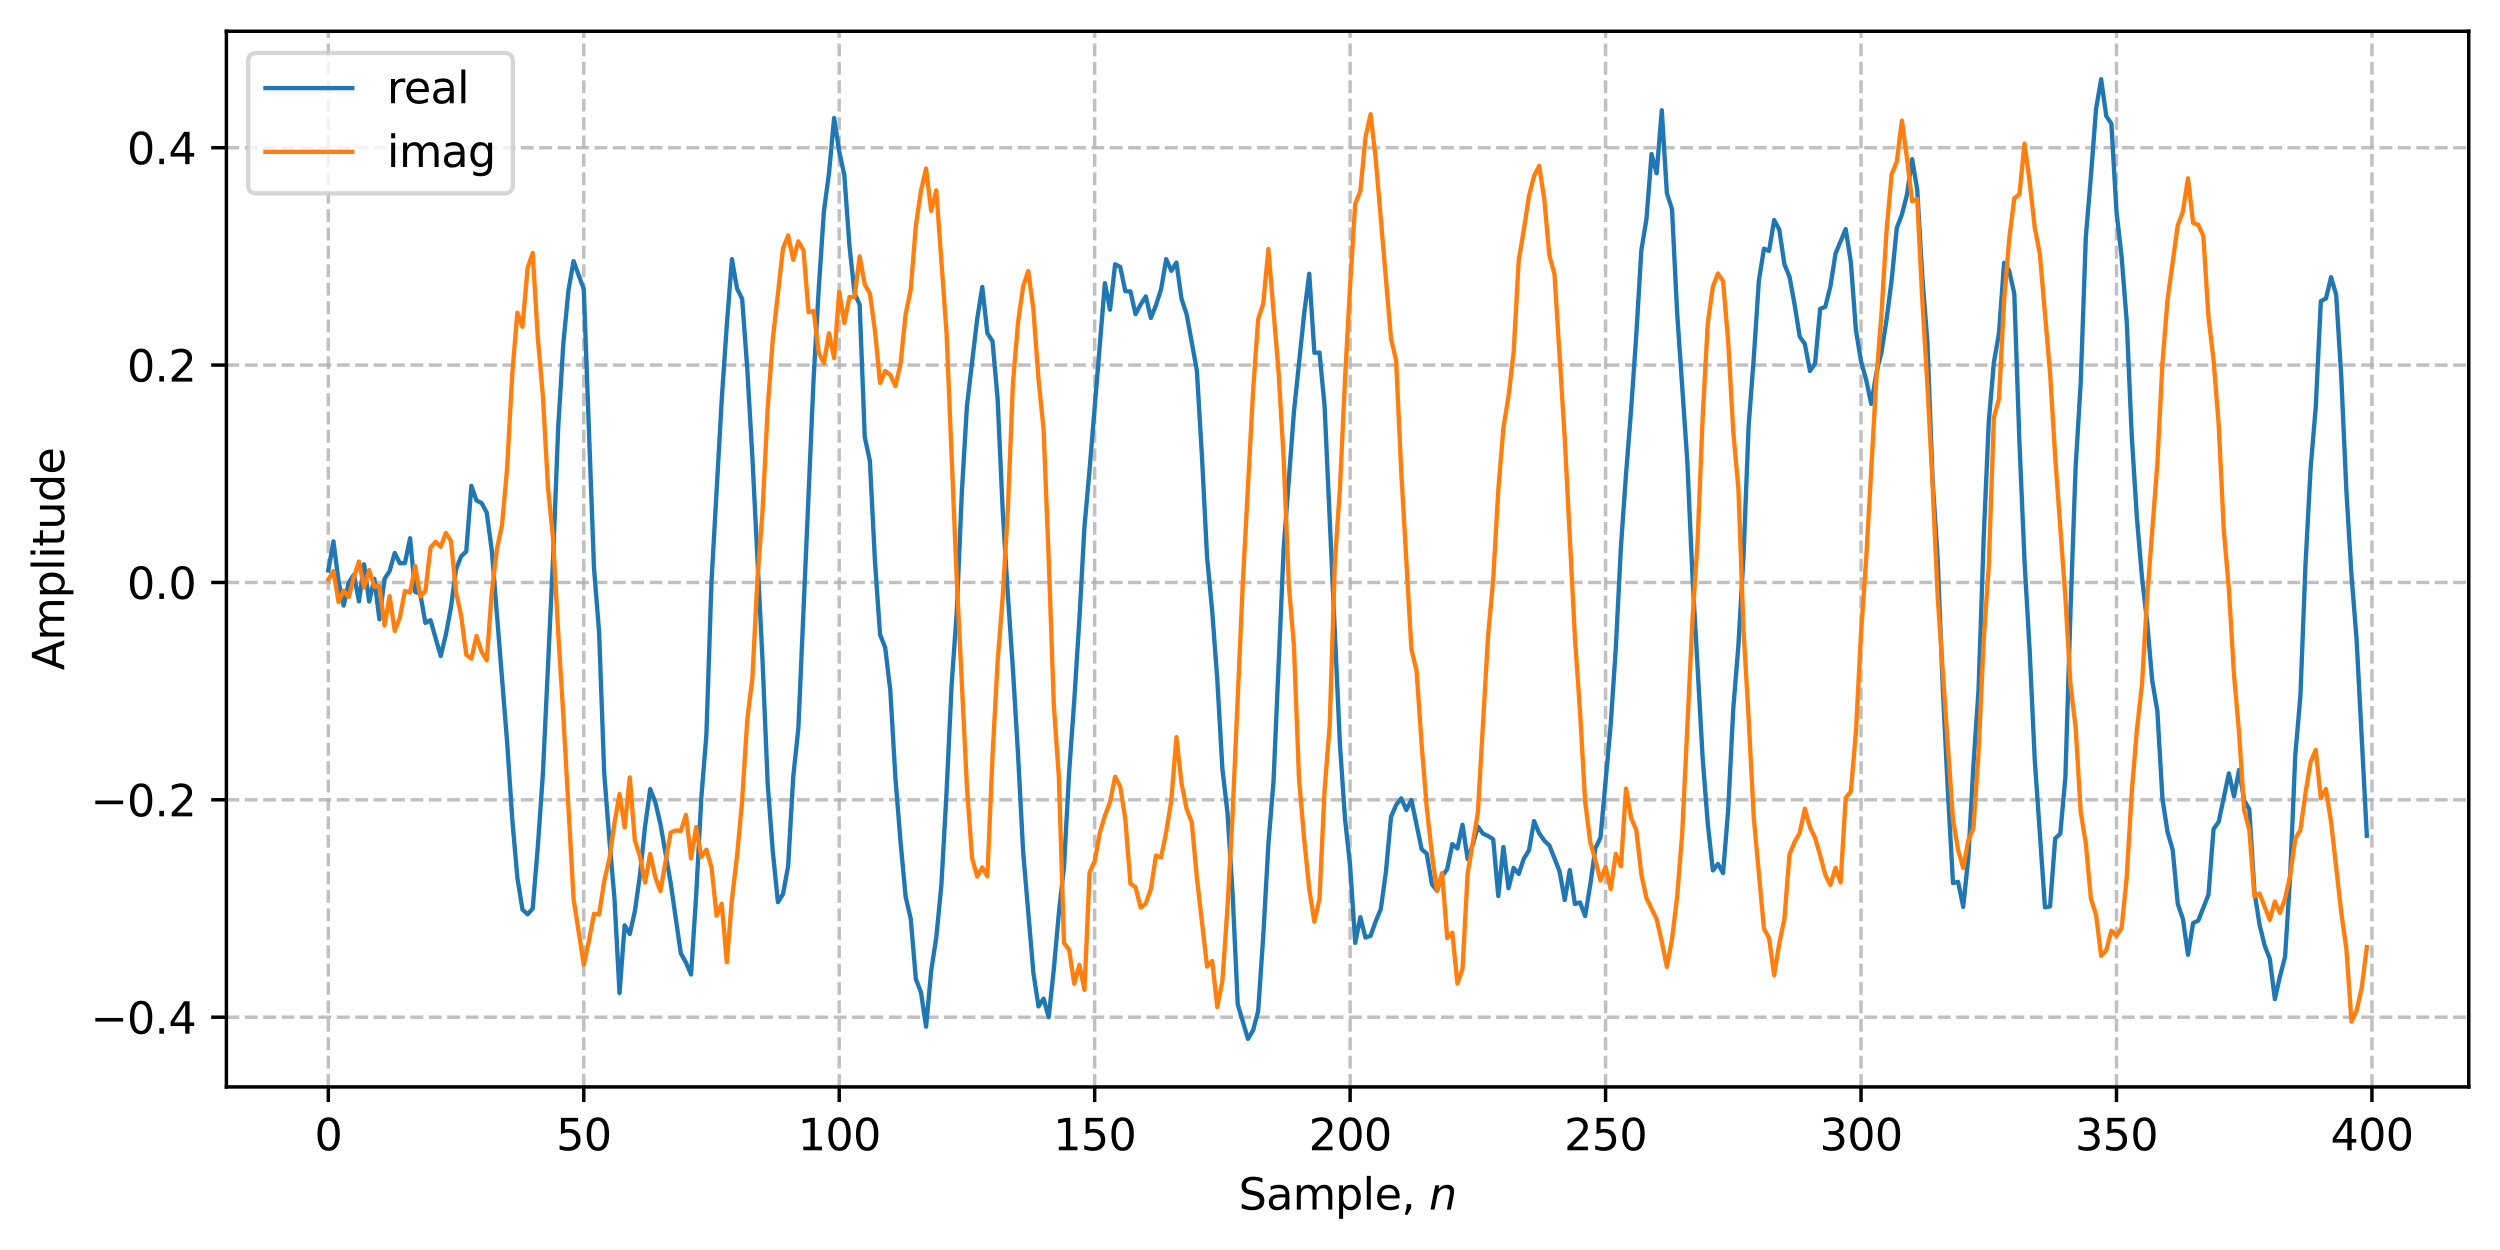 <?xml version="1.0" encoding="utf-8" standalone="no"?>
<!DOCTYPE svg PUBLIC "-//W3C//DTD SVG 1.1//EN"
  "http://www.w3.org/Graphics/SVG/1.1/DTD/svg11.dtd">
<svg xmlns:xlink="http://www.w3.org/1999/xlink" width="576pt" height="288pt" viewBox="0 0 576 288" xmlns="http://www.w3.org/2000/svg" version="1.1">
 <defs>
  <style type="text/css">*{stroke-linejoin: round; stroke-linecap: butt}</style>
 </defs>
 <g id="figure_1">
  <g id="patch_1">
   <path d="M 0 288 
L 576 288 
L 576 0 
L 0 0 
z
" style="fill: #ffffff"/>
  </g>
  <g id="axes_1">
   <g id="patch_2">
    <path d="M 52.161 250.422 
L 568.8 250.422 
L 568.8 7.2 
L 52.161 7.2 
z
" style="fill: #ffffff"/>
   </g>
   <g id="matplotlib.axis_1">
    <g id="xtick_1">
     <g id="line2d_1">
      <path d="M 75.645 250.422 
L 75.645 7.2 
" clip-path="url(#p7a39ee00dd)" style="fill: none; stroke-dasharray: 2.96,1.28; stroke-dashoffset: 0; stroke: #b0b0b0; stroke-opacity: 0.8; stroke-width: 0.8"/>
     </g>
     <g id="line2d_2">
      <defs>
       <path id="m9070fe6931" d="M 0 0 
L 0 3.5 
" style="stroke: #000000; stroke-width: 0.8"/>
      </defs>
      <g>
       <use xlink:href="#m9070fe6931" x="75.645" y="250.422" style="stroke: #000000; stroke-width: 0.8"/>
      </g>
     </g>
     <g id="text_1">
      <!-- 0 -->
      <g transform="translate(72.463 265.02) scale(0.1 -0.1)">
       <defs>
        <path id="DejaVuSans-30" d="M 2034 4250 
Q 1547 4250 1301 3770 
Q 1056 3291 1056 2328 
Q 1056 1369 1301 889 
Q 1547 409 2034 409 
Q 2525 409 2770 889 
Q 3016 1369 3016 2328 
Q 3016 3291 2770 3770 
Q 2525 4250 2034 4250 
z
M 2034 4750 
Q 2819 4750 3233 4129 
Q 3647 3509 3647 2328 
Q 3647 1150 3233 529 
Q 2819 -91 2034 -91 
Q 1250 -91 836 529 
Q 422 1150 422 2328 
Q 422 3509 836 4129 
Q 1250 4750 2034 4750 
z
" transform="scale(0.016)"/>
       </defs>
       <use xlink:href="#DejaVuSans-30"/>
      </g>
     </g>
    </g>
    <g id="xtick_2">
     <g id="line2d_3">
      <path d="M 134.501 250.422 
L 134.501 7.2 
" clip-path="url(#p7a39ee00dd)" style="fill: none; stroke-dasharray: 2.96,1.28; stroke-dashoffset: 0; stroke: #b0b0b0; stroke-opacity: 0.8; stroke-width: 0.8"/>
     </g>
     <g id="line2d_4">
      <g>
       <use xlink:href="#m9070fe6931" x="134.501" y="250.422" style="stroke: #000000; stroke-width: 0.8"/>
      </g>
     </g>
     <g id="text_2">
      <!-- 50 -->
      <g transform="translate(128.138 265.02) scale(0.1 -0.1)">
       <defs>
        <path id="DejaVuSans-35" d="M 691 4666 
L 3169 4666 
L 3169 4134 
L 1269 4134 
L 1269 2991 
Q 1406 3038 1543 3061 
Q 1681 3084 1819 3084 
Q 2600 3084 3056 2656 
Q 3513 2228 3513 1497 
Q 3513 744 3044 326 
Q 2575 -91 1722 -91 
Q 1428 -91 1123 -41 
Q 819 9 494 109 
L 494 744 
Q 775 591 1075 516 
Q 1375 441 1709 441 
Q 2250 441 2565 725 
Q 2881 1009 2881 1497 
Q 2881 1984 2565 2268 
Q 2250 2553 1709 2553 
Q 1456 2553 1204 2497 
Q 953 2441 691 2322 
L 691 4666 
z
" transform="scale(0.016)"/>
       </defs>
       <use xlink:href="#DejaVuSans-35"/>
       <use xlink:href="#DejaVuSans-30" transform="translate(63.623 0)"/>
      </g>
     </g>
    </g>
    <g id="xtick_3">
     <g id="line2d_5">
      <path d="M 193.357 250.422 
L 193.357 7.2 
" clip-path="url(#p7a39ee00dd)" style="fill: none; stroke-dasharray: 2.96,1.28; stroke-dashoffset: 0; stroke: #b0b0b0; stroke-opacity: 0.8; stroke-width: 0.8"/>
     </g>
     <g id="line2d_6">
      <g>
       <use xlink:href="#m9070fe6931" x="193.357" y="250.422" style="stroke: #000000; stroke-width: 0.8"/>
      </g>
     </g>
     <g id="text_3">
      <!-- 100 -->
      <g transform="translate(183.813 265.02) scale(0.1 -0.1)">
       <defs>
        <path id="DejaVuSans-31" d="M 794 531 
L 1825 531 
L 1825 4091 
L 703 3866 
L 703 4441 
L 1819 4666 
L 2450 4666 
L 2450 531 
L 3481 531 
L 3481 0 
L 794 0 
L 794 531 
z
" transform="scale(0.016)"/>
       </defs>
       <use xlink:href="#DejaVuSans-31"/>
       <use xlink:href="#DejaVuSans-30" transform="translate(63.623 0)"/>
       <use xlink:href="#DejaVuSans-30" transform="translate(127.246 0)"/>
      </g>
     </g>
    </g>
    <g id="xtick_4">
     <g id="line2d_7">
      <path d="M 252.213 250.422 
L 252.213 7.2 
" clip-path="url(#p7a39ee00dd)" style="fill: none; stroke-dasharray: 2.96,1.28; stroke-dashoffset: 0; stroke: #b0b0b0; stroke-opacity: 0.8; stroke-width: 0.8"/>
     </g>
     <g id="line2d_8">
      <g>
       <use xlink:href="#m9070fe6931" x="252.213" y="250.422" style="stroke: #000000; stroke-width: 0.8"/>
      </g>
     </g>
     <g id="text_4">
      <!-- 150 -->
      <g transform="translate(242.669 265.02) scale(0.1 -0.1)">
       <use xlink:href="#DejaVuSans-31"/>
       <use xlink:href="#DejaVuSans-35" transform="translate(63.623 0)"/>
       <use xlink:href="#DejaVuSans-30" transform="translate(127.246 0)"/>
      </g>
     </g>
    </g>
    <g id="xtick_5">
     <g id="line2d_9">
      <path d="M 311.069 250.422 
L 311.069 7.2 
" clip-path="url(#p7a39ee00dd)" style="fill: none; stroke-dasharray: 2.96,1.28; stroke-dashoffset: 0; stroke: #b0b0b0; stroke-opacity: 0.8; stroke-width: 0.8"/>
     </g>
     <g id="line2d_10">
      <g>
       <use xlink:href="#m9070fe6931" x="311.069" y="250.422" style="stroke: #000000; stroke-width: 0.8"/>
      </g>
     </g>
     <g id="text_5">
      <!-- 200 -->
      <g transform="translate(301.525 265.02) scale(0.1 -0.1)">
       <defs>
        <path id="DejaVuSans-32" d="M 1228 531 
L 3431 531 
L 3431 0 
L 469 0 
L 469 531 
Q 828 903 1448 1529 
Q 2069 2156 2228 2338 
Q 2531 2678 2651 2914 
Q 2772 3150 2772 3378 
Q 2772 3750 2511 3984 
Q 2250 4219 1831 4219 
Q 1534 4219 1204 4116 
Q 875 4013 500 3803 
L 500 4441 
Q 881 4594 1212 4672 
Q 1544 4750 1819 4750 
Q 2544 4750 2975 4387 
Q 3406 4025 3406 3419 
Q 3406 3131 3298 2873 
Q 3191 2616 2906 2266 
Q 2828 2175 2409 1742 
Q 1991 1309 1228 531 
z
" transform="scale(0.016)"/>
       </defs>
       <use xlink:href="#DejaVuSans-32"/>
       <use xlink:href="#DejaVuSans-30" transform="translate(63.623 0)"/>
       <use xlink:href="#DejaVuSans-30" transform="translate(127.246 0)"/>
      </g>
     </g>
    </g>
    <g id="xtick_6">
     <g id="line2d_11">
      <path d="M 369.925 250.422 
L 369.925 7.2 
" clip-path="url(#p7a39ee00dd)" style="fill: none; stroke-dasharray: 2.96,1.28; stroke-dashoffset: 0; stroke: #b0b0b0; stroke-opacity: 0.8; stroke-width: 0.8"/>
     </g>
     <g id="line2d_12">
      <g>
       <use xlink:href="#m9070fe6931" x="369.925" y="250.422" style="stroke: #000000; stroke-width: 0.8"/>
      </g>
     </g>
     <g id="text_6">
      <!-- 250 -->
      <g transform="translate(360.381 265.02) scale(0.1 -0.1)">
       <use xlink:href="#DejaVuSans-32"/>
       <use xlink:href="#DejaVuSans-35" transform="translate(63.623 0)"/>
       <use xlink:href="#DejaVuSans-30" transform="translate(127.246 0)"/>
      </g>
     </g>
    </g>
    <g id="xtick_7">
     <g id="line2d_13">
      <path d="M 428.781 250.422 
L 428.781 7.2 
" clip-path="url(#p7a39ee00dd)" style="fill: none; stroke-dasharray: 2.96,1.28; stroke-dashoffset: 0; stroke: #b0b0b0; stroke-opacity: 0.8; stroke-width: 0.8"/>
     </g>
     <g id="line2d_14">
      <g>
       <use xlink:href="#m9070fe6931" x="428.781" y="250.422" style="stroke: #000000; stroke-width: 0.8"/>
      </g>
     </g>
     <g id="text_7">
      <!-- 300 -->
      <g transform="translate(419.238 265.02) scale(0.1 -0.1)">
       <defs>
        <path id="DejaVuSans-33" d="M 2597 2516 
Q 3050 2419 3304 2112 
Q 3559 1806 3559 1356 
Q 3559 666 3084 287 
Q 2609 -91 1734 -91 
Q 1441 -91 1130 -33 
Q 819 25 488 141 
L 488 750 
Q 750 597 1062 519 
Q 1375 441 1716 441 
Q 2309 441 2620 675 
Q 2931 909 2931 1356 
Q 2931 1769 2642 2001 
Q 2353 2234 1838 2234 
L 1294 2234 
L 1294 2753 
L 1863 2753 
Q 2328 2753 2575 2939 
Q 2822 3125 2822 3475 
Q 2822 3834 2567 4026 
Q 2313 4219 1838 4219 
Q 1578 4219 1281 4162 
Q 984 4106 628 3988 
L 628 4550 
Q 988 4650 1302 4700 
Q 1616 4750 1894 4750 
Q 2613 4750 3031 4423 
Q 3450 4097 3450 3541 
Q 3450 3153 3228 2886 
Q 3006 2619 2597 2516 
z
" transform="scale(0.016)"/>
       </defs>
       <use xlink:href="#DejaVuSans-33"/>
       <use xlink:href="#DejaVuSans-30" transform="translate(63.623 0)"/>
       <use xlink:href="#DejaVuSans-30" transform="translate(127.246 0)"/>
      </g>
     </g>
    </g>
    <g id="xtick_8">
     <g id="line2d_15">
      <path d="M 487.637 250.422 
L 487.637 7.2 
" clip-path="url(#p7a39ee00dd)" style="fill: none; stroke-dasharray: 2.96,1.28; stroke-dashoffset: 0; stroke: #b0b0b0; stroke-opacity: 0.8; stroke-width: 0.8"/>
     </g>
     <g id="line2d_16">
      <g>
       <use xlink:href="#m9070fe6931" x="487.637" y="250.422" style="stroke: #000000; stroke-width: 0.8"/>
      </g>
     </g>
     <g id="text_8">
      <!-- 350 -->
      <g transform="translate(478.094 265.02) scale(0.1 -0.1)">
       <use xlink:href="#DejaVuSans-33"/>
       <use xlink:href="#DejaVuSans-35" transform="translate(63.623 0)"/>
       <use xlink:href="#DejaVuSans-30" transform="translate(127.246 0)"/>
      </g>
     </g>
    </g>
    <g id="xtick_9">
     <g id="line2d_17">
      <path d="M 546.494 250.422 
L 546.494 7.2 
" clip-path="url(#p7a39ee00dd)" style="fill: none; stroke-dasharray: 2.96,1.28; stroke-dashoffset: 0; stroke: #b0b0b0; stroke-opacity: 0.8; stroke-width: 0.8"/>
     </g>
     <g id="line2d_18">
      <g>
       <use xlink:href="#m9070fe6931" x="546.494" y="250.422" style="stroke: #000000; stroke-width: 0.8"/>
      </g>
     </g>
     <g id="text_9">
      <!-- 400 -->
      <g transform="translate(536.95 265.02) scale(0.1 -0.1)">
       <defs>
        <path id="DejaVuSans-34" d="M 2419 4116 
L 825 1625 
L 2419 1625 
L 2419 4116 
z
M 2253 4666 
L 3047 4666 
L 3047 1625 
L 3713 1625 
L 3713 1100 
L 3047 1100 
L 3047 0 
L 2419 0 
L 2419 1100 
L 313 1100 
L 313 1709 
L 2253 4666 
z
" transform="scale(0.016)"/>
       </defs>
       <use xlink:href="#DejaVuSans-34"/>
       <use xlink:href="#DejaVuSans-30" transform="translate(63.623 0)"/>
       <use xlink:href="#DejaVuSans-30" transform="translate(127.246 0)"/>
      </g>
     </g>
    </g>
    <g id="text_10">
     <!-- Sample, $n$ -->
     <g transform="translate(285.38 278.7) scale(0.1 -0.1)">
      <defs>
       <path id="DejaVuSans-53" d="M 3425 4513 
L 3425 3897 
Q 3066 4069 2747 4153 
Q 2428 4238 2131 4238 
Q 1616 4238 1336 4038 
Q 1056 3838 1056 3469 
Q 1056 3159 1242 3001 
Q 1428 2844 1947 2747 
L 2328 2669 
Q 3034 2534 3370 2195 
Q 3706 1856 3706 1288 
Q 3706 609 3251 259 
Q 2797 -91 1919 -91 
Q 1588 -91 1214 -16 
Q 841 59 441 206 
L 441 856 
Q 825 641 1194 531 
Q 1563 422 1919 422 
Q 2459 422 2753 634 
Q 3047 847 3047 1241 
Q 3047 1584 2836 1778 
Q 2625 1972 2144 2069 
L 1759 2144 
Q 1053 2284 737 2584 
Q 422 2884 422 3419 
Q 422 4038 858 4394 
Q 1294 4750 2059 4750 
Q 2388 4750 2728 4690 
Q 3069 4631 3425 4513 
z
" transform="scale(0.016)"/>
       <path id="DejaVuSans-61" d="M 2194 1759 
Q 1497 1759 1228 1600 
Q 959 1441 959 1056 
Q 959 750 1161 570 
Q 1363 391 1709 391 
Q 2188 391 2477 730 
Q 2766 1069 2766 1631 
L 2766 1759 
L 2194 1759 
z
M 3341 1997 
L 3341 0 
L 2766 0 
L 2766 531 
Q 2569 213 2275 61 
Q 1981 -91 1556 -91 
Q 1019 -91 701 211 
Q 384 513 384 1019 
Q 384 1609 779 1909 
Q 1175 2209 1959 2209 
L 2766 2209 
L 2766 2266 
Q 2766 2663 2505 2880 
Q 2244 3097 1772 3097 
Q 1472 3097 1187 3025 
Q 903 2953 641 2809 
L 641 3341 
Q 956 3463 1253 3523 
Q 1550 3584 1831 3584 
Q 2591 3584 2966 3190 
Q 3341 2797 3341 1997 
z
" transform="scale(0.016)"/>
       <path id="DejaVuSans-6d" d="M 3328 2828 
Q 3544 3216 3844 3400 
Q 4144 3584 4550 3584 
Q 5097 3584 5394 3201 
Q 5691 2819 5691 2113 
L 5691 0 
L 5113 0 
L 5113 2094 
Q 5113 2597 4934 2840 
Q 4756 3084 4391 3084 
Q 3944 3084 3684 2787 
Q 3425 2491 3425 1978 
L 3425 0 
L 2847 0 
L 2847 2094 
Q 2847 2600 2669 2842 
Q 2491 3084 2119 3084 
Q 1678 3084 1418 2786 
Q 1159 2488 1159 1978 
L 1159 0 
L 581 0 
L 581 3500 
L 1159 3500 
L 1159 2956 
Q 1356 3278 1631 3431 
Q 1906 3584 2284 3584 
Q 2666 3584 2933 3390 
Q 3200 3197 3328 2828 
z
" transform="scale(0.016)"/>
       <path id="DejaVuSans-70" d="M 1159 525 
L 1159 -1331 
L 581 -1331 
L 581 3500 
L 1159 3500 
L 1159 2969 
Q 1341 3281 1617 3432 
Q 1894 3584 2278 3584 
Q 2916 3584 3314 3078 
Q 3713 2572 3713 1747 
Q 3713 922 3314 415 
Q 2916 -91 2278 -91 
Q 1894 -91 1617 61 
Q 1341 213 1159 525 
z
M 3116 1747 
Q 3116 2381 2855 2742 
Q 2594 3103 2138 3103 
Q 1681 3103 1420 2742 
Q 1159 2381 1159 1747 
Q 1159 1113 1420 752 
Q 1681 391 2138 391 
Q 2594 391 2855 752 
Q 3116 1113 3116 1747 
z
" transform="scale(0.016)"/>
       <path id="DejaVuSans-6c" d="M 603 4863 
L 1178 4863 
L 1178 0 
L 603 0 
L 603 4863 
z
" transform="scale(0.016)"/>
       <path id="DejaVuSans-65" d="M 3597 1894 
L 3597 1613 
L 953 1613 
Q 991 1019 1311 708 
Q 1631 397 2203 397 
Q 2534 397 2845 478 
Q 3156 559 3463 722 
L 3463 178 
Q 3153 47 2828 -22 
Q 2503 -91 2169 -91 
Q 1331 -91 842 396 
Q 353 884 353 1716 
Q 353 2575 817 3079 
Q 1281 3584 2069 3584 
Q 2775 3584 3186 3129 
Q 3597 2675 3597 1894 
z
M 3022 2063 
Q 3016 2534 2758 2815 
Q 2500 3097 2075 3097 
Q 1594 3097 1305 2825 
Q 1016 2553 972 2059 
L 3022 2063 
z
" transform="scale(0.016)"/>
       <path id="DejaVuSans-2c" d="M 750 794 
L 1409 794 
L 1409 256 
L 897 -744 
L 494 -744 
L 750 256 
L 750 794 
z
" transform="scale(0.016)"/>
       <path id="DejaVuSans-20" transform="scale(0.016)"/>
       <path id="DejaVuSans-Oblique-6e" d="M 3566 2113 
L 3156 0 
L 2578 0 
L 2988 2091 
Q 3016 2238 3031 2350 
Q 3047 2463 3047 2528 
Q 3047 2791 2881 2937 
Q 2716 3084 2419 3084 
Q 1956 3084 1622 2776 
Q 1288 2469 1184 1941 
L 800 0 
L 225 0 
L 903 3500 
L 1478 3500 
L 1363 2950 
Q 1603 3253 1940 3418 
Q 2278 3584 2650 3584 
Q 3113 3584 3367 3334 
Q 3622 3084 3622 2631 
Q 3622 2519 3608 2391 
Q 3594 2263 3566 2113 
z
" transform="scale(0.016)"/>
      </defs>
      <use xlink:href="#DejaVuSans-53" transform="translate(0 0.016)"/>
      <use xlink:href="#DejaVuSans-61" transform="translate(63.477 0.016)"/>
      <use xlink:href="#DejaVuSans-6d" transform="translate(124.756 0.016)"/>
      <use xlink:href="#DejaVuSans-70" transform="translate(222.168 0.016)"/>
      <use xlink:href="#DejaVuSans-6c" transform="translate(285.645 0.016)"/>
      <use xlink:href="#DejaVuSans-65" transform="translate(313.428 0.016)"/>
      <use xlink:href="#DejaVuSans-2c" transform="translate(374.951 0.016)"/>
      <use xlink:href="#DejaVuSans-20" transform="translate(406.738 0.016)"/>
      <use xlink:href="#DejaVuSans-Oblique-6e" transform="translate(438.525 0.016)"/>
     </g>
    </g>
   </g>
   <g id="matplotlib.axis_2">
    <g id="ytick_1">
     <g id="line2d_19">
      <path d="M 52.161 234.362 
L 568.8 234.362 
" clip-path="url(#p7a39ee00dd)" style="fill: none; stroke-dasharray: 2.96,1.28; stroke-dashoffset: 0; stroke: #b0b0b0; stroke-opacity: 0.8; stroke-width: 0.8"/>
     </g>
     <g id="line2d_20">
      <defs>
       <path id="m1b3ae378a0" d="M 0 0 
L -3.5 0 
" style="stroke: #000000; stroke-width: 0.8"/>
      </defs>
      <g>
       <use xlink:href="#m1b3ae378a0" x="52.161" y="234.362" style="stroke: #000000; stroke-width: 0.8"/>
      </g>
     </g>
     <g id="text_11">
      <!-- −0.4 -->
      <g transform="translate(20.878 238.161) scale(0.1 -0.1)">
       <defs>
        <path id="DejaVuSans-2212" d="M 678 2272 
L 4684 2272 
L 4684 1741 
L 678 1741 
L 678 2272 
z
" transform="scale(0.016)"/>
        <path id="DejaVuSans-2e" d="M 684 794 
L 1344 794 
L 1344 0 
L 684 0 
L 684 794 
z
" transform="scale(0.016)"/>
       </defs>
       <use xlink:href="#DejaVuSans-2212"/>
       <use xlink:href="#DejaVuSans-30" transform="translate(83.789 0)"/>
       <use xlink:href="#DejaVuSans-2e" transform="translate(147.412 0)"/>
       <use xlink:href="#DejaVuSans-34" transform="translate(179.199 0)"/>
      </g>
     </g>
    </g>
    <g id="ytick_2">
     <g id="line2d_21">
      <path d="M 52.161 184.28 
L 568.8 184.28 
" clip-path="url(#p7a39ee00dd)" style="fill: none; stroke-dasharray: 2.96,1.28; stroke-dashoffset: 0; stroke: #b0b0b0; stroke-opacity: 0.8; stroke-width: 0.8"/>
     </g>
     <g id="line2d_22">
      <g>
       <use xlink:href="#m1b3ae378a0" x="52.161" y="184.28" style="stroke: #000000; stroke-width: 0.8"/>
      </g>
     </g>
     <g id="text_12">
      <!-- −0.2 -->
      <g transform="translate(20.878 188.08) scale(0.1 -0.1)">
       <use xlink:href="#DejaVuSans-2212"/>
       <use xlink:href="#DejaVuSans-30" transform="translate(83.789 0)"/>
       <use xlink:href="#DejaVuSans-2e" transform="translate(147.412 0)"/>
       <use xlink:href="#DejaVuSans-32" transform="translate(179.199 0)"/>
      </g>
     </g>
    </g>
    <g id="ytick_3">
     <g id="line2d_23">
      <path d="M 52.161 134.199 
L 568.8 134.199 
" clip-path="url(#p7a39ee00dd)" style="fill: none; stroke-dasharray: 2.96,1.28; stroke-dashoffset: 0; stroke: #b0b0b0; stroke-opacity: 0.8; stroke-width: 0.8"/>
     </g>
     <g id="line2d_24">
      <g>
       <use xlink:href="#m1b3ae378a0" x="52.161" y="134.199" style="stroke: #000000; stroke-width: 0.8"/>
      </g>
     </g>
     <g id="text_13">
      <!-- 0.0 -->
      <g transform="translate(29.258 137.998) scale(0.1 -0.1)">
       <use xlink:href="#DejaVuSans-30"/>
       <use xlink:href="#DejaVuSans-2e" transform="translate(63.623 0)"/>
       <use xlink:href="#DejaVuSans-30" transform="translate(95.41 0)"/>
      </g>
     </g>
    </g>
    <g id="ytick_4">
     <g id="line2d_25">
      <path d="M 52.161 84.117 
L 568.8 84.117 
" clip-path="url(#p7a39ee00dd)" style="fill: none; stroke-dasharray: 2.96,1.28; stroke-dashoffset: 0; stroke: #b0b0b0; stroke-opacity: 0.8; stroke-width: 0.8"/>
     </g>
     <g id="line2d_26">
      <g>
       <use xlink:href="#m1b3ae378a0" x="52.161" y="84.117" style="stroke: #000000; stroke-width: 0.8"/>
      </g>
     </g>
     <g id="text_14">
      <!-- 0.2 -->
      <g transform="translate(29.258 87.916) scale(0.1 -0.1)">
       <use xlink:href="#DejaVuSans-30"/>
       <use xlink:href="#DejaVuSans-2e" transform="translate(63.623 0)"/>
       <use xlink:href="#DejaVuSans-32" transform="translate(95.41 0)"/>
      </g>
     </g>
    </g>
    <g id="ytick_5">
     <g id="line2d_27">
      <path d="M 52.161 34.035 
L 568.8 34.035 
" clip-path="url(#p7a39ee00dd)" style="fill: none; stroke-dasharray: 2.96,1.28; stroke-dashoffset: 0; stroke: #b0b0b0; stroke-opacity: 0.8; stroke-width: 0.8"/>
     </g>
     <g id="line2d_28">
      <g>
       <use xlink:href="#m1b3ae378a0" x="52.161" y="34.035" style="stroke: #000000; stroke-width: 0.8"/>
      </g>
     </g>
     <g id="text_15">
      <!-- 0.4 -->
      <g transform="translate(29.258 37.835) scale(0.1 -0.1)">
       <use xlink:href="#DejaVuSans-30"/>
       <use xlink:href="#DejaVuSans-2e" transform="translate(63.623 0)"/>
       <use xlink:href="#DejaVuSans-34" transform="translate(95.41 0)"/>
      </g>
     </g>
    </g>
    <g id="text_16">
     <!-- Amplitude -->
     <g transform="translate(14.798 154.434) rotate(-90) scale(0.1 -0.1)">
      <defs>
       <path id="DejaVuSans-41" d="M 2188 4044 
L 1331 1722 
L 3047 1722 
L 2188 4044 
z
M 1831 4666 
L 2547 4666 
L 4325 0 
L 3669 0 
L 3244 1197 
L 1141 1197 
L 716 0 
L 50 0 
L 1831 4666 
z
" transform="scale(0.016)"/>
       <path id="DejaVuSans-69" d="M 603 3500 
L 1178 3500 
L 1178 0 
L 603 0 
L 603 3500 
z
M 603 4863 
L 1178 4863 
L 1178 4134 
L 603 4134 
L 603 4863 
z
" transform="scale(0.016)"/>
       <path id="DejaVuSans-74" d="M 1172 4494 
L 1172 3500 
L 2356 3500 
L 2356 3053 
L 1172 3053 
L 1172 1153 
Q 1172 725 1289 603 
Q 1406 481 1766 481 
L 2356 481 
L 2356 0 
L 1766 0 
Q 1100 0 847 248 
Q 594 497 594 1153 
L 594 3053 
L 172 3053 
L 172 3500 
L 594 3500 
L 594 4494 
L 1172 4494 
z
" transform="scale(0.016)"/>
       <path id="DejaVuSans-75" d="M 544 1381 
L 544 3500 
L 1119 3500 
L 1119 1403 
Q 1119 906 1312 657 
Q 1506 409 1894 409 
Q 2359 409 2629 706 
Q 2900 1003 2900 1516 
L 2900 3500 
L 3475 3500 
L 3475 0 
L 2900 0 
L 2900 538 
Q 2691 219 2414 64 
Q 2138 -91 1772 -91 
Q 1169 -91 856 284 
Q 544 659 544 1381 
z
M 1991 3584 
L 1991 3584 
z
" transform="scale(0.016)"/>
       <path id="DejaVuSans-64" d="M 2906 2969 
L 2906 4863 
L 3481 4863 
L 3481 0 
L 2906 0 
L 2906 525 
Q 2725 213 2448 61 
Q 2172 -91 1784 -91 
Q 1150 -91 751 415 
Q 353 922 353 1747 
Q 353 2572 751 3078 
Q 1150 3584 1784 3584 
Q 2172 3584 2448 3432 
Q 2725 3281 2906 2969 
z
M 947 1747 
Q 947 1113 1208 752 
Q 1469 391 1925 391 
Q 2381 391 2643 752 
Q 2906 1113 2906 1747 
Q 2906 2381 2643 2742 
Q 2381 3103 1925 3103 
Q 1469 3103 1208 2742 
Q 947 2381 947 1747 
z
" transform="scale(0.016)"/>
      </defs>
      <use xlink:href="#DejaVuSans-41"/>
      <use xlink:href="#DejaVuSans-6d" transform="translate(68.408 0)"/>
      <use xlink:href="#DejaVuSans-70" transform="translate(165.82 0)"/>
      <use xlink:href="#DejaVuSans-6c" transform="translate(229.297 0)"/>
      <use xlink:href="#DejaVuSans-69" transform="translate(257.08 0)"/>
      <use xlink:href="#DejaVuSans-74" transform="translate(284.863 0)"/>
      <use xlink:href="#DejaVuSans-75" transform="translate(324.072 0)"/>
      <use xlink:href="#DejaVuSans-64" transform="translate(387.451 0)"/>
      <use xlink:href="#DejaVuSans-65" transform="translate(450.928 0)"/>
     </g>
    </g>
   </g>
   <g id="line2d_29">
    <path d="M 75.645 131.444 
L 76.822 124.725 
L 77.999 133.923 
L 79.176 139.525 
L 80.353 134.224 
L 81.53 132.436 
L 82.707 138.554 
L 83.884 130.026 
L 85.062 138.592 
L 86.239 133.348 
L 87.416 142.687 
L 88.593 133.392 
L 89.77 131.556 
L 90.947 127.416 
L 92.124 129.768 
L 93.301 129.723 
L 94.478 124.01 
L 95.656 136.36 
L 96.833 136.796 
L 98.01 143.519 
L 99.187 142.902 
L 101.541 151.148 
L 102.718 146.281 
L 103.895 139.936 
L 105.073 131.215 
L 106.25 128.159 
L 107.427 127.059 
L 108.604 111.939 
L 109.781 115.315 
L 110.958 115.904 
L 112.135 118.088 
L 113.312 126.818 
L 116.844 171.038 
L 118.021 188.692 
L 119.198 202.2 
L 120.375 209.56 
L 121.552 210.652 
L 122.729 209.36 
L 123.907 195.179 
L 125.084 178.283 
L 127.438 128.464 
L 128.615 98.355 
L 129.792 79.207 
L 130.969 66.907 
L 132.146 60.14 
L 134.501 66.633 
L 136.855 130.842 
L 138.032 145.639 
L 139.209 178.073 
L 140.386 193.327 
L 141.563 206.829 
L 142.741 228.804 
L 143.918 213.208 
L 145.095 215.189 
L 146.272 209.942 
L 147.449 201.597 
L 148.626 190.393 
L 149.803 181.805 
L 150.98 184.813 
L 152.157 189.824 
L 154.512 203.393 
L 156.866 219.674 
L 158.043 221.736 
L 159.22 224.528 
L 160.397 206.292 
L 161.574 183.952 
L 162.752 169.275 
L 163.929 134.002 
L 166.283 92.167 
L 167.46 74.832 
L 168.637 59.712 
L 169.814 66.466 
L 170.991 68.872 
L 172.169 84.936 
L 173.346 105.334 
L 175.7 152.476 
L 176.877 180.635 
L 178.054 196.224 
L 179.231 207.873 
L 180.408 205.98 
L 181.586 199.544 
L 182.763 178.966 
L 183.94 167.836 
L 187.471 86.9 
L 188.648 66.416 
L 189.825 48.713 
L 191.003 39.873 
L 192.18 27.183 
L 193.357 34.905 
L 194.534 40.339 
L 195.711 56.637 
L 196.888 67.536 
L 198.065 70.19 
L 199.242 100.747 
L 200.42 106.184 
L 201.597 129.436 
L 202.774 146.235 
L 203.951 149.213 
L 205.128 159.106 
L 206.305 179.258 
L 207.482 193.927 
L 208.659 206.614 
L 209.836 211.716 
L 211.014 225.551 
L 212.191 228.633 
L 213.368 236.553 
L 214.545 223.676 
L 215.722 215.988 
L 216.899 203.827 
L 218.076 182.669 
L 219.253 157.837 
L 220.431 141.134 
L 221.608 113.41 
L 222.785 93.513 
L 225.139 73.534 
L 226.316 66.115 
L 227.493 76.779 
L 228.67 78.599 
L 229.848 91.83 
L 231.025 117.747 
L 232.202 136.982 
L 233.379 154.237 
L 234.556 173.844 
L 235.733 196.296 
L 238.087 224.084 
L 239.265 231.879 
L 240.442 230.092 
L 241.619 234.372 
L 242.796 223.382 
L 243.973 210.22 
L 245.15 199.651 
L 246.327 177.935 
L 247.504 161.468 
L 248.682 142.796 
L 249.859 121.383 
L 251.036 108.239 
L 254.567 65.235 
L 255.744 71.357 
L 256.921 60.894 
L 258.099 61.508 
L 259.276 67.092 
L 260.453 67.148 
L 261.63 72.379 
L 262.807 70.142 
L 263.984 68.294 
L 265.161 73.25 
L 266.338 70.329 
L 267.515 66.607 
L 268.693 59.701 
L 269.87 62.394 
L 271.047 60.497 
L 272.224 68.852 
L 273.401 72.422 
L 275.755 85.328 
L 276.932 105.144 
L 278.11 128.368 
L 279.287 140.744 
L 280.464 156.604 
L 281.641 177.158 
L 282.818 187.327 
L 283.995 205.947 
L 285.172 231.387 
L 287.527 239.366 
L 288.704 237.41 
L 289.881 232.926 
L 291.058 215.626 
L 292.235 194.447 
L 293.412 180.174 
L 295.766 126.201 
L 298.121 94.919 
L 300.475 72.331 
L 301.652 63.079 
L 302.829 81.278 
L 304.006 81.229 
L 305.183 93.486 
L 308.715 171.431 
L 309.892 188.676 
L 311.069 199.517 
L 312.246 217.251 
L 313.423 211.327 
L 314.6 216.012 
L 315.778 215.618 
L 316.955 212.296 
L 318.132 209.48 
L 319.309 200.972 
L 320.486 188.233 
L 321.663 185.473 
L 322.84 183.949 
L 324.017 186.629 
L 325.195 184.336 
L 327.549 195.656 
L 328.726 196.672 
L 329.903 203.678 
L 331.08 205.225 
L 332.257 201.823 
L 333.434 200.247 
L 334.611 194.473 
L 335.789 195.489 
L 336.966 190.021 
L 338.143 197.898 
L 339.32 194.633 
L 340.497 190.454 
L 341.674 192.066 
L 342.851 192.613 
L 344.028 193.368 
L 345.206 206.439 
L 346.383 195.149 
L 347.56 204.645 
L 348.737 199.965 
L 349.914 201.342 
L 351.091 197.82 
L 352.268 195.963 
L 353.445 189.181 
L 354.623 191.979 
L 355.8 193.669 
L 356.977 194.794 
L 359.331 200.756 
L 360.508 207.344 
L 361.685 200.469 
L 362.862 208.292 
L 364.04 207.92 
L 365.217 211.057 
L 366.394 203.871 
L 367.571 195.459 
L 368.748 193.021 
L 371.102 166.998 
L 372.279 149.412 
L 373.457 126.083 
L 374.634 109.292 
L 375.811 94.388 
L 376.988 77.377 
L 378.165 57.681 
L 379.342 50.508 
L 380.519 35.495 
L 381.696 39.935 
L 382.874 25.41 
L 384.051 44.513 
L 385.228 48.188 
L 386.405 71.909 
L 388.759 106.366 
L 389.936 132.581 
L 392.29 174.629 
L 393.468 189.741 
L 394.645 200.542 
L 395.822 199.056 
L 396.999 201.161 
L 398.176 186.527 
L 399.353 163.192 
L 400.53 148.657 
L 401.707 128.166 
L 402.885 98.09 
L 404.062 82.601 
L 405.239 64.701 
L 406.416 57.302 
L 407.593 57.806 
L 408.77 50.715 
L 409.947 52.899 
L 411.124 60.887 
L 412.302 63.755 
L 413.479 70.189 
L 414.656 77.567 
L 415.833 79.235 
L 417.01 85.474 
L 418.187 83.783 
L 419.364 71.154 
L 420.541 70.704 
L 421.719 66.028 
L 422.896 58.465 
L 425.25 52.769 
L 426.427 60.374 
L 427.604 76.061 
L 428.781 83.24 
L 429.958 87.493 
L 431.136 93.059 
L 432.313 85.976 
L 433.49 81.166 
L 434.667 73.619 
L 435.844 64.47 
L 437.021 52.517 
L 438.198 49.433 
L 439.375 44.796 
L 440.553 36.683 
L 441.73 43.694 
L 442.907 63.837 
L 444.084 78.927 
L 445.261 110.317 
L 446.438 128.715 
L 447.615 158.471 
L 448.792 182.388 
L 449.969 203.459 
L 451.147 203.177 
L 452.324 208.94 
L 453.501 197.568 
L 454.678 176.341 
L 455.855 158.973 
L 457.032 124.164 
L 458.209 97.229 
L 459.386 83.528 
L 460.564 76.775 
L 461.741 60.565 
L 462.918 62.388 
L 464.095 67.666 
L 465.272 101.772 
L 466.449 129.269 
L 467.626 149.757 
L 468.803 174.987 
L 471.158 209.059 
L 472.335 208.833 
L 473.512 193.192 
L 474.689 192.1 
L 475.866 179.061 
L 477.043 140.671 
L 478.22 107.665 
L 479.398 88.207 
L 480.575 54.572 
L 481.752 40.56 
L 482.929 25.114 
L 484.106 18.256 
L 485.283 26.723 
L 486.46 28.499 
L 487.637 48.75 
L 488.815 59.084 
L 489.992 74.013 
L 491.169 100.714 
L 492.346 119.356 
L 493.523 133.107 
L 494.7 143.288 
L 495.877 156.859 
L 497.054 163.827 
L 498.232 184.108 
L 499.409 191.74 
L 500.586 195.802 
L 501.763 208.265 
L 502.94 211.711 
L 504.117 219.991 
L 505.294 212.663 
L 506.471 212.117 
L 508.826 206.167 
L 510.003 191.005 
L 511.18 189.376 
L 513.534 178.182 
L 514.711 183.474 
L 515.888 177.366 
L 517.065 184.448 
L 518.243 186.452 
L 519.42 205.428 
L 520.597 213.018 
L 521.774 217.847 
L 522.951 220.869 
L 524.128 230.198 
L 525.305 224.953 
L 526.482 220.443 
L 527.66 201.659 
L 528.837 173.946 
L 530.014 160.301 
L 531.191 130.007 
L 532.368 107.877 
L 533.545 93.856 
L 534.722 69.39 
L 535.899 68.768 
L 537.077 63.864 
L 538.254 67.915 
L 539.431 86.852 
L 540.608 113.148 
L 541.785 132.566 
L 542.962 147.4 
L 545.316 192.547 
L 545.316 192.547 
" clip-path="url(#p7a39ee00dd)" style="fill: none; stroke: #1f77b4; stroke-linecap: square"/>
   </g>
   <g id="line2d_30">
    <path d="M 75.645 133.547 
L 76.822 131.584 
L 77.999 138.703 
L 79.176 136.093 
L 80.353 137.575 
L 81.53 132.95 
L 82.707 129.376 
L 83.884 135.341 
L 85.062 131.352 
L 86.239 135.183 
L 87.416 134.978 
L 88.593 144.12 
L 89.77 137.357 
L 90.947 145.387 
L 92.124 142.277 
L 93.301 136.147 
L 94.478 136.511 
L 95.656 130.418 
L 96.833 137.464 
L 98.01 136.108 
L 99.187 126.195 
L 100.364 124.825 
L 101.541 125.988 
L 102.718 122.803 
L 103.895 124.607 
L 105.073 136.432 
L 106.25 141.848 
L 107.427 150.844 
L 108.604 151.745 
L 109.781 146.533 
L 110.958 150.179 
L 112.135 152.114 
L 113.312 136.475 
L 114.49 126.481 
L 115.667 120.925 
L 116.844 107.84 
L 118.021 86.191 
L 119.198 72.037 
L 120.375 75.286 
L 121.552 61.794 
L 122.729 58.285 
L 123.907 77.736 
L 125.084 91.276 
L 126.261 112.387 
L 127.438 124.237 
L 128.615 145.884 
L 129.792 164.894 
L 132.146 207.06 
L 134.501 222.254 
L 135.678 216.845 
L 136.855 210.53 
L 138.032 210.696 
L 139.209 203.013 
L 140.386 197.995 
L 141.563 189.693 
L 142.741 182.945 
L 143.918 190.667 
L 145.095 179.097 
L 146.272 193.67 
L 147.449 197.322 
L 148.626 203.354 
L 149.803 196.737 
L 150.98 202.111 
L 152.157 205.328 
L 154.512 191.843 
L 155.689 191.322 
L 156.866 191.427 
L 158.043 187.754 
L 159.22 197.782 
L 160.397 190.552 
L 161.574 197.415 
L 162.752 195.765 
L 163.929 199.848 
L 165.106 210.968 
L 166.283 208.218 
L 167.46 221.709 
L 168.637 207.258 
L 169.814 197.254 
L 170.991 184.466 
L 172.169 165.828 
L 173.346 156.3 
L 174.523 133.281 
L 175.7 117.581 
L 176.877 94.047 
L 178.054 78.118 
L 180.408 57.222 
L 181.586 54.257 
L 182.763 59.881 
L 183.94 55.605 
L 185.117 57.629 
L 186.294 71.925 
L 187.471 71.648 
L 188.648 81.374 
L 189.825 83.655 
L 191.003 76.779 
L 192.18 82.506 
L 193.357 67.216 
L 194.534 74.451 
L 195.711 68.449 
L 196.888 68.402 
L 198.065 59.072 
L 199.242 65.539 
L 200.42 67.618 
L 201.597 76.25 
L 202.774 88.251 
L 203.951 85.476 
L 205.128 86.407 
L 206.305 88.979 
L 207.482 83.799 
L 208.659 72.459 
L 209.836 66.662 
L 211.014 52.002 
L 212.191 43.968 
L 213.368 38.839 
L 214.545 48.59 
L 215.722 43.848 
L 218.076 76.556 
L 220.431 133.498 
L 222.785 181.376 
L 223.962 197.683 
L 225.139 201.96 
L 226.316 199.858 
L 227.493 201.923 
L 228.67 174.245 
L 229.848 152.524 
L 231.025 137.543 
L 232.202 117.651 
L 233.379 88.302 
L 234.556 74.287 
L 235.733 65.951 
L 236.91 62.448 
L 238.087 71.243 
L 239.265 87.312 
L 240.442 98.916 
L 241.619 128.771 
L 242.796 162.432 
L 243.973 179.241 
L 245.15 217.279 
L 246.327 218.802 
L 247.504 226.662 
L 248.682 222.29 
L 249.859 228.073 
L 251.036 201.051 
L 252.213 198.395 
L 253.39 191.902 
L 254.567 187.945 
L 255.744 184.807 
L 256.921 178.949 
L 258.099 181.237 
L 259.276 188.746 
L 260.453 203.598 
L 261.63 204.411 
L 262.807 209.086 
L 263.984 208.205 
L 265.161 204.822 
L 266.338 197.108 
L 267.515 197.553 
L 268.693 191.711 
L 269.87 184.435 
L 271.047 169.833 
L 272.224 180.492 
L 273.401 186.412 
L 274.578 189.419 
L 275.755 202.153 
L 278.11 222.686 
L 279.287 221.414 
L 280.464 232.013 
L 281.641 225.994 
L 282.818 208.97 
L 283.995 187.367 
L 286.349 134.237 
L 288.704 90.19 
L 289.881 73.534 
L 291.058 69.896 
L 292.235 57.374 
L 294.589 85.785 
L 295.766 105.76 
L 296.944 134.784 
L 298.121 148.773 
L 299.298 179.486 
L 300.475 193.187 
L 301.652 204.866 
L 302.829 212.357 
L 304.006 207.115 
L 305.183 182.024 
L 306.361 167.189 
L 307.538 129.907 
L 308.715 112.606 
L 309.892 87.457 
L 311.069 65.733 
L 312.246 46.889 
L 313.423 44.091 
L 314.6 31.641 
L 315.778 26.309 
L 316.955 36.477 
L 320.486 78.038 
L 321.663 83.04 
L 322.84 108.553 
L 325.195 149.618 
L 326.372 154.504 
L 327.549 171.548 
L 328.726 186.096 
L 329.903 196.65 
L 331.08 205.288 
L 332.257 201.16 
L 333.434 216.119 
L 334.611 214.9 
L 335.789 226.615 
L 336.966 223.191 
L 338.143 201.272 
L 340.497 187.278 
L 342.851 146.547 
L 344.028 133.554 
L 345.206 112.911 
L 346.383 98.567 
L 347.56 91.287 
L 348.737 81.216 
L 349.914 59.949 
L 351.091 52.985 
L 352.268 45.191 
L 353.445 40.572 
L 354.623 38.203 
L 355.8 45.827 
L 356.977 58.898 
L 358.154 63.167 
L 360.508 100.821 
L 362.862 146.899 
L 364.04 163.94 
L 365.217 184.715 
L 366.394 194.034 
L 367.571 198.124 
L 368.748 202.853 
L 369.925 199.737 
L 371.102 204.855 
L 372.279 196.742 
L 373.457 199.594 
L 374.634 181.699 
L 375.811 188.479 
L 376.988 191.179 
L 378.165 201.427 
L 379.342 206.916 
L 381.696 211.78 
L 382.874 216.929 
L 384.051 222.765 
L 385.228 216.445 
L 386.405 206.684 
L 387.582 192.049 
L 389.936 143.037 
L 391.113 125.015 
L 392.29 96.262 
L 393.468 74.557 
L 394.645 66.039 
L 395.822 63.021 
L 396.999 64.791 
L 398.176 78.727 
L 399.353 99.574 
L 400.53 112.692 
L 401.707 145.13 
L 402.885 165.459 
L 404.062 188.335 
L 406.416 213.974 
L 407.593 216.121 
L 408.77 224.702 
L 409.947 217.301 
L 411.124 211.751 
L 412.302 196.857 
L 413.479 194.003 
L 414.656 191.912 
L 415.833 186.325 
L 417.01 190.541 
L 418.187 193.021 
L 419.364 197.049 
L 420.541 201.523 
L 421.719 203.917 
L 422.896 199.962 
L 424.073 203.309 
L 425.25 183.838 
L 426.427 182.394 
L 427.604 168.773 
L 428.781 145.863 
L 429.958 129.002 
L 432.313 87.304 
L 433.49 72.313 
L 434.667 53.059 
L 435.844 40.131 
L 437.021 37.238 
L 438.198 27.784 
L 439.375 36.488 
L 440.553 46.381 
L 441.73 45.869 
L 442.907 69.198 
L 444.084 88.858 
L 445.261 111.719 
L 446.438 137.443 
L 449.969 188.803 
L 451.147 195.846 
L 452.324 199.976 
L 453.501 193.609 
L 454.678 190.855 
L 455.855 173.452 
L 457.032 147.727 
L 458.209 130.443 
L 459.386 96.286 
L 460.564 91.878 
L 461.741 69.335 
L 462.918 55.119 
L 464.095 45.694 
L 465.272 44.795 
L 466.449 33.087 
L 467.626 41.808 
L 468.803 52.391 
L 469.981 58.548 
L 472.335 85.874 
L 473.512 105.289 
L 475.866 137.619 
L 477.043 157.876 
L 478.22 167.459 
L 479.398 187.105 
L 480.575 194.344 
L 481.752 207.086 
L 482.929 210.772 
L 484.106 220.234 
L 485.283 218.977 
L 486.46 214.422 
L 487.637 215.584 
L 488.815 213.847 
L 489.992 202.145 
L 491.169 182.333 
L 492.346 168.139 
L 493.523 157.595 
L 494.7 137.702 
L 497.054 106.85 
L 498.232 83.578 
L 499.409 68.953 
L 501.763 51.863 
L 502.94 48.799 
L 504.117 41.07 
L 505.294 51.353 
L 506.471 51.783 
L 507.648 54.348 
L 508.826 72.992 
L 510.003 82.916 
L 511.18 97.78 
L 512.357 122.081 
L 513.534 135.717 
L 514.711 155.454 
L 515.888 168.878 
L 517.065 186.699 
L 518.243 191.24 
L 519.42 206.54 
L 520.597 205.858 
L 522.951 211.928 
L 524.128 207.725 
L 525.305 210.335 
L 526.482 207.06 
L 527.66 201.678 
L 528.837 193.228 
L 530.014 191.213 
L 531.191 182.677 
L 532.368 175.574 
L 533.545 172.765 
L 534.722 183.954 
L 535.899 181.79 
L 537.077 189.366 
L 539.431 210.283 
L 540.608 218.681 
L 541.785 235.389 
L 542.962 232.859 
L 544.139 227.628 
L 545.316 218.214 
L 545.316 218.214 
" clip-path="url(#p7a39ee00dd)" style="fill: none; stroke: #ff7f0e; stroke-linecap: square"/>
   </g>
   <g id="patch_3">
    <path d="M 52.161 250.422 
L 52.161 7.2 
" style="fill: none; stroke: #000000; stroke-width: 0.8; stroke-linejoin: miter; stroke-linecap: square"/>
   </g>
   <g id="patch_4">
    <path d="M 568.8 250.422 
L 568.8 7.2 
" style="fill: none; stroke: #000000; stroke-width: 0.8; stroke-linejoin: miter; stroke-linecap: square"/>
   </g>
   <g id="patch_5">
    <path d="M 52.161 250.422 
L 568.8 250.422 
" style="fill: none; stroke: #000000; stroke-width: 0.8; stroke-linejoin: miter; stroke-linecap: square"/>
   </g>
   <g id="patch_6">
    <path d="M 52.161 7.2 
L 568.8 7.2 
" style="fill: none; stroke: #000000; stroke-width: 0.8; stroke-linejoin: miter; stroke-linecap: square"/>
   </g>
   <g id="legend_1">
    <g id="patch_7">
     <path d="M 59.161 44.556 
L 116.156 44.556 
Q 118.156 44.556 118.156 42.556 
L 118.156 14.2 
Q 118.156 12.2 116.156 12.2 
L 59.161 12.2 
Q 57.161 12.2 57.161 14.2 
L 57.161 42.556 
Q 57.161 44.556 59.161 44.556 
z
" style="fill: #ffffff; opacity: 0.8; stroke: #cccccc; stroke-linejoin: miter"/>
    </g>
    <g id="line2d_31">
     <path d="M 61.161 20.298 
L 71.161 20.298 
L 81.161 20.298 
" style="fill: none; stroke: #1f77b4; stroke-linecap: square"/>
    </g>
    <g id="text_17">
     <!-- real -->
     <g transform="translate(89.161 23.798) scale(0.1 -0.1)">
      <defs>
       <path id="DejaVuSans-72" d="M 2631 2963 
Q 2534 3019 2420 3045 
Q 2306 3072 2169 3072 
Q 1681 3072 1420 2755 
Q 1159 2438 1159 1844 
L 1159 0 
L 581 0 
L 581 3500 
L 1159 3500 
L 1159 2956 
Q 1341 3275 1631 3429 
Q 1922 3584 2338 3584 
Q 2397 3584 2469 3576 
Q 2541 3569 2628 3553 
L 2631 2963 
z
" transform="scale(0.016)"/>
      </defs>
      <use xlink:href="#DejaVuSans-72"/>
      <use xlink:href="#DejaVuSans-65" transform="translate(38.863 0)"/>
      <use xlink:href="#DejaVuSans-61" transform="translate(100.387 0)"/>
      <use xlink:href="#DejaVuSans-6c" transform="translate(161.666 0)"/>
     </g>
    </g>
    <g id="line2d_32">
     <path d="M 61.161 34.977 
L 71.161 34.977 
L 81.161 34.977 
" style="fill: none; stroke: #ff7f0e; stroke-linecap: square"/>
    </g>
    <g id="text_18">
     <!-- imag -->
     <g transform="translate(89.161 38.477) scale(0.1 -0.1)">
      <defs>
       <path id="DejaVuSans-67" d="M 2906 1791 
Q 2906 2416 2648 2759 
Q 2391 3103 1925 3103 
Q 1463 3103 1205 2759 
Q 947 2416 947 1791 
Q 947 1169 1205 825 
Q 1463 481 1925 481 
Q 2391 481 2648 825 
Q 2906 1169 2906 1791 
z
M 3481 434 
Q 3481 -459 3084 -895 
Q 2688 -1331 1869 -1331 
Q 1566 -1331 1297 -1286 
Q 1028 -1241 775 -1147 
L 775 -588 
Q 1028 -725 1275 -790 
Q 1522 -856 1778 -856 
Q 2344 -856 2625 -561 
Q 2906 -266 2906 331 
L 2906 616 
Q 2728 306 2450 153 
Q 2172 0 1784 0 
Q 1141 0 747 490 
Q 353 981 353 1791 
Q 353 2603 747 3093 
Q 1141 3584 1784 3584 
Q 2172 3584 2450 3431 
Q 2728 3278 2906 2969 
L 2906 3500 
L 3481 3500 
L 3481 434 
z
" transform="scale(0.016)"/>
      </defs>
      <use xlink:href="#DejaVuSans-69"/>
      <use xlink:href="#DejaVuSans-6d" transform="translate(27.783 0)"/>
      <use xlink:href="#DejaVuSans-61" transform="translate(125.195 0)"/>
      <use xlink:href="#DejaVuSans-67" transform="translate(186.475 0)"/>
     </g>
    </g>
   </g>
  </g>
 </g>
 <defs>
  <clipPath id="p7a39ee00dd">
   <rect x="52.161" y="7.2" width="516.639" height="243.222"/>
  </clipPath>
 </defs>
</svg>

